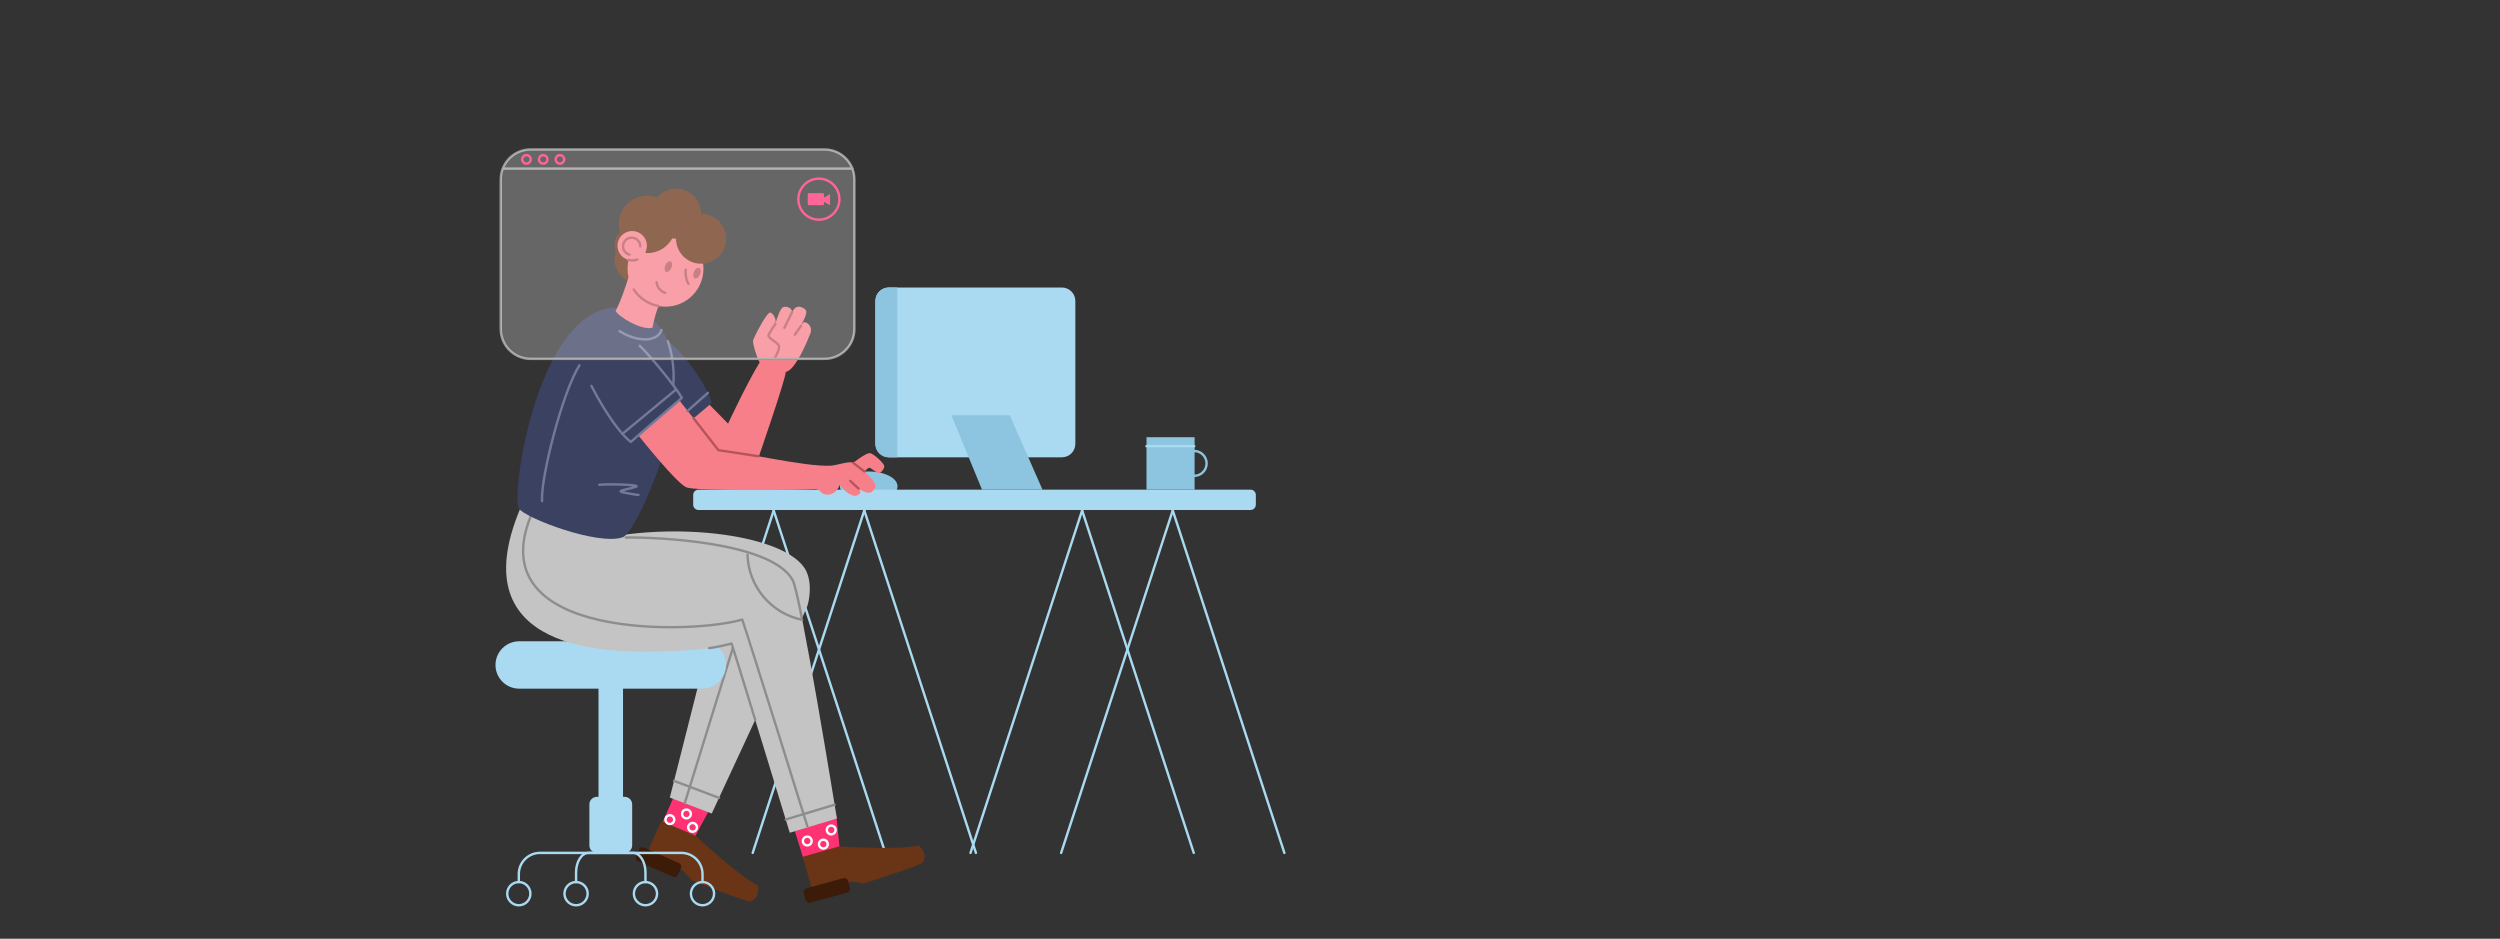 <?xml version="1.0" encoding="utf-8"?>
<!-- Generator: Adobe Illustrator 25.0.0, SVG Export Plug-In . SVG Version: 6.00 Build 0)  -->
<svg version="1.1" id="Layer_1" xmlns="http://www.w3.org/2000/svg" xmlns:xlink="http://www.w3.org/1999/xlink" x="0px" y="0px"
	 viewBox="0 0 2072 778" style="enable-background:new 0 0 2072 778;" xml:space="preserve">
<rect x="0" y="0" width="2072" height="778" fill="#333333" stroke="none"/>
<style type="text/css">
	.st0{display:none;}
	.st1{display:inline;fill:#FFCC33;stroke:#000000;stroke-miterlimit:10;}
	.st2{fill-rule:evenodd;clip-rule:evenodd;fill:#8DC5E0;}
	.st3{fill-rule:evenodd;clip-rule:evenodd;fill:#FF3274;}
	.st4{fill-rule:evenodd;clip-rule:evenodd;fill:#AADAF1;}
	.st5{fill:none;stroke:#AADAF1;stroke-width:2;stroke-linecap:round;stroke-linejoin:round;}
	.st6{fill-rule:evenodd;clip-rule:evenodd;fill:#6A3416;}
	.st7{fill:none;stroke:#FFFFFF;stroke-width:2;stroke-linecap:round;stroke-linejoin:round;}
	.st8{fill-rule:evenodd;clip-rule:evenodd;fill:#3C1B09;}
	.st9{fill-rule:evenodd;clip-rule:evenodd;fill:#C4C4C4;}
	.st10{fill:none;stroke:#8D8D8D;stroke-width:2;stroke-linecap:round;stroke-linejoin:round;}
	.st11{fill-rule:evenodd;clip-rule:evenodd;fill:#F77F89;}
	.st12{fill-rule:evenodd;clip-rule:evenodd;fill:#3B4161;}
	.st13{fill:none;stroke:#737999;stroke-width:2;stroke-linecap:round;stroke-linejoin:round;}
	.st14{fill:none;stroke:#B5545C;stroke-width:2;stroke-linecap:round;stroke-linejoin:round;}
	.st15{fill-rule:evenodd;clip-rule:evenodd;fill:#B5545C;}
	.st16{fill:none;stroke:#FF3274;stroke-width:2;stroke-linecap:round;stroke-linejoin:round;}
	.st17{fill:none;stroke:#9B9B9B;stroke-width:2;stroke-linecap:round;stroke-linejoin:round;}
	.st18{fill:none;stroke:#8DC5E0;stroke-width:2;stroke-linecap:round;stroke-linejoin:round;}
	.st19{opacity:0.25;fill-rule:evenodd;clip-rule:evenodd;fill:#FFFFFF;enable-background:new    ;}
</style>
<g id="Layer_2_1_" class="st0">
	<rect x="-460.5" y="-209.5" class="st1" width="2610" height="1005"/>
</g>
<g id="Layer_1_1_">
	<path class="st2" d="M696.11,403.06c0-6.79,10.69-12.3,23.89-12.3c13.19,0,23.89,5.51,23.89,12.3s-10.7,12.3-23.89,12.3
		S696.11,409.85,696.11,403.06z"/>
	<path class="st3" d="M658.79,688.89l7.24,23.34l30.08-6.87l-2.95-29.68L658.79,688.89z"/>
	<path class="st4" d="M578.94,405.81h457.48c2.44,0,4.42,1.98,4.42,4.42v8.03c0,2.44-1.98,4.42-4.42,4.42H578.94
		c-2.44,0-4.42-1.98-4.42-4.42v-8.03C574.52,407.79,576.5,405.81,578.94,405.81z"/>
	<g>
		<path class="st5" d="M641.22,423.06l-92.51,283.82"/>
		<path class="st5" d="M716.33,423.06l-92.5,283.82"/>
		<path class="st5" d="M716.33,423.06l92.51,283.82"/>
		<path class="st5" d="M641.22,423.06l92.51,283.82"/>
	</g>
	<path class="st3" d="M558.46,660.41l-9.74,21.97l26.93,11.58l11.99-22.24L558.46,660.41z"/>
	<path class="st6" d="M548.1,680.38l28.49,12.34c0,0,35.52,33.29,51.91,41.4c-0.05,7.39-0.96,10.82-6.68,12.93
		c-2.54,0.94-48.45-17.44-48.45-17.44l-7.7-8.26l-29.7-13.66L548.1,680.38z"/>
	<path class="st7" d="M565.3,674.59c0-2.01,1.63-3.63,3.63-3.63c2.01,0,3.63,1.63,3.63,3.63c0,2.01-1.63,3.63-3.63,3.63
		C566.93,678.22,565.3,676.59,565.3,674.59z"/>
	<path class="st7" d="M551.57,679.32c0-2.01,1.63-3.63,3.63-3.63c2.01,0,3.63,1.63,3.63,3.63c0,2.01-1.63,3.63-3.63,3.63
		S551.57,681.33,551.57,679.32z"/>
	<path class="st7" d="M570.39,685.71c0-2.01,1.63-3.63,3.63-3.63c2.01,0,3.63,1.63,3.63,3.63s-1.63,3.63-3.63,3.63
		S570.39,687.71,570.39,685.71z"/>
	<path class="st8" d="M533.73,702.44l29.07,12.93c1.59,0.71,2.32,2.54,1.63,4.09l-2.54,5.71c-0.69,1.54-2.53,2.23-4.12,1.52
		l-29.07-12.93c-1.59-0.7-2.32-2.53-1.63-4.08l2.54-5.71C530.3,702.42,532.14,701.74,533.73,702.44z"/>
	<path class="st9" d="M484.56,449.85c66.21-18.65,161.2-8.32,181.68,20.13c7.32,10.16,4.84,26.06,2.97,32.05
		c-1.87,5.99-79.32,172.22-79.32,172.22l-34.74-13.22l34.14-134.97C589.29,526.07,476.34,452.17,484.56,449.85z"/>
	<path class="st10" d="M567.49,665.73l39.98-128.91"/>
	<path class="st10" d="M558.65,647.21l37.28,14.05"/>
	<path class="st6" d="M665.43,710.07l29.86-8.52c0,0,48.58,3.23,66.39-0.89c4.65,5.75,6.12,8.98,3.03,14.24
		c-1.37,2.33-48.53,17.22-48.53,17.22L705,730.61l-31.63,8.26L665.43,710.07z"/>
	<path class="st8" d="M668.3,736.24l30.68-8.43c1.67-0.46,3.4,0.49,3.85,2.12l1.66,6.03c0.45,1.64-0.55,3.33-2.22,3.79l-30.68,8.43
		c-1.67,0.46-3.4-0.49-3.84-2.12l-1.66-6.03C665.63,738.4,666.63,736.7,668.3,736.24z"/>
	<path class="st7" d="M678.77,699.61c0-2.01,1.63-3.63,3.63-3.63s3.63,1.63,3.63,3.63c0,2.01-1.63,3.63-3.63,3.63
		S678.77,701.62,678.77,699.61z"/>
	<path class="st7" d="M685.28,687.87c0-2.01,1.63-3.63,3.63-3.63c2.01,0,3.63,1.63,3.63,3.63c0,2.01-1.63,3.63-3.63,3.63
		C686.91,691.5,685.28,689.87,685.28,687.87z"/>
	<path class="st7" d="M665.43,697.02c0-2.01,1.63-3.63,3.63-3.63c2.01,0,3.63,1.63,3.63,3.63c0,2.01-1.63,3.63-3.63,3.63
		S665.43,699.03,665.43,697.02z"/>
	<path class="st4" d="M430.3,531.5h151.8c10.84,0,19.63,8.79,19.63,19.63l0,0c0,10.84-8.79,19.63-19.63,19.63H430.3
		c-10.84,0-19.63-8.79-19.63-19.63l0,0C410.67,540.29,419.46,531.5,430.3,531.5z"/>
	<path class="st4" d="M499.84,557.36h12.72c2.1,0,3.8,1.7,3.8,3.8v140.6c0,2.1-1.7,3.8-3.8,3.8h-12.72c-2.1,0-3.8-1.7-3.8-3.8
		v-140.6C496.04,559.06,497.74,557.36,499.84,557.36z"/>
	<path class="st4" d="M494.73,660.41h22.96c3.46,0,6.26,2.8,6.26,6.26v33.95c0,3.46-2.8,6.26-6.26,6.26h-22.96
		c-3.46,0-6.26-2.8-6.26-6.26v-33.95C488.47,663.21,491.27,660.41,494.73,660.41z"/>
	<path class="st5" d="M429.99,731.05v-6.63c0-9.68,7.85-17.54,17.54-17.54h58.67"/>
	<path class="st5" d="M582.24,731.05v-6.63c0-9.68-7.85-17.54-17.54-17.54h-58.67"/>
	<path class="st5" d="M477.45,731.05v-8c0-8.93,4.65-16.17,10.39-16.17h36.73c5.74,0,10.39,7.24,10.39,16.17v8"/>
	<path class="st5" d="M420.38,740.67c0-5.31,4.3-9.62,9.61-9.62s9.61,4.31,9.61,9.62c0,5.3-4.3,9.61-9.61,9.61
		C424.68,750.28,420.38,745.97,420.38,740.67z"/>
	<path class="st5" d="M467.84,740.67c0-5.31,4.3-9.62,9.61-9.62s9.61,4.31,9.61,9.62c0,5.3-4.3,9.61-9.61,9.61
		C472.14,750.28,467.84,745.97,467.84,740.67z"/>
	<path class="st5" d="M534.96,731.05c5.31,0,9.61,4.31,9.61,9.62c0,5.3-4.3,9.61-9.61,9.61s-9.61-4.31-9.61-9.61
		C525.34,735.36,529.65,731.05,534.96,731.05"/>
	<path class="st5" d="M572.63,740.67c0-5.31,4.3-9.62,9.61-9.62s9.61,4.31,9.61,9.62c0,5.3-4.3,9.61-9.61,9.61
		S572.63,745.97,572.63,740.67z"/>
	<path class="st9" d="M436,410.75c-60.57,126.52,61.69,129.93,104.58,129.3s54.19-3.86,65.8-6.66
		c3.71,11.23,48.18,156.79,48.18,156.79l39.05-11.8c0,0-29.86-184.91-36.59-197.41c-18.51-34.34-128.05-36.2-141.85-35.37
		C501.36,446.43,443.68,394.71,436,410.75z"/>
	<path class="st10" d="M439.78,428.03c-41.49,103.55,136.45,97.31,175.36,85.45c5.83,16.65,54.04,171.41,54.04,171.41"/>
	<path class="st10" d="M664.78,513.68c-25.33-5.18-44.51-27.26-45.25-53.95"/>
	<path class="st10" d="M587.74,537.18c8.14-1.17,13.36-2.53,18.63-3.8c1.54,4.66,10.09,32.42,19.57,63.32"/>
	<path class="st10" d="M664.5,511.66c-3.27-16.27-5.96-27.87-7.48-30.69c-17.4-32.26-115.16-35.86-138.35-35.48"/>
	<path class="st10" d="M691.73,666.93l-40.54,12.26"/>
	<path class="st6" d="M509.34,214.56c0-11.44,9.27-20.71,20.71-20.71s20.71,9.27,20.71,20.71c0,11.44-9.27,20.71-20.71,20.71
		C518.62,235.27,509.34,226,509.34,214.56z"/>
	<path class="st11" d="M705.16,385.12c3.4-2.79,12.65-9.63,15.61-9.59c2.96,0.04,11.92,8.47,12.12,10.68s-2.65,5.7-4.35,5.94
		c-1.7,0.25-7.17-5.03-8.37-4.52s-3.84,3.27-4.61,4.51C714.78,393.38,701.75,387.91,705.16,385.12z"/>
	<path class="st11" d="M582.95,330.23l20.47,20.88c0,0,15.47-33.27,26.21-50.81c-2.18-3.14-5.97-15.65-5.51-18.01
		c0.46-2.36,11.75-24.53,14.47-23.24s5.26,5.62,3.87,9.99c1.61-5.77,4.33-13.75,6.73-14.54c2.4-0.79,7.45,0.25,7.23,4.3
		c1.15-2.65,3.17-4.51,5.5-4.61c2-0.09,6.08,1.63,6.35,4.15c0.34,3.14-4.15,10.67-4.7,11.73c2.1-2.86,2.08-3.03,3.34-2.98
		c2.53,0.08,6.81,3.85,4.72,9.28s-12.42,30.77-20.42,31.85c0.37,4.91-23.47,73.57-23.47,73.57l-36.12-1.44l-26.32-34.8
		L582.95,330.23z"/>
	<path class="st12" d="M511.8,254.79c-66.43,0.09-88.64,155.96-81.69,166.69c5.08,7.84,65.34,30.9,86.03,23.81
		c7.3-2.5,26.26-41.45,37-80.75c11.46-9.4,33.12-27.19,36.66-30.62c-0.97-7.54-18.41-37.87-36.44-51.31
		C547.09,268.38,535.52,254.79,511.8,254.79z"/>
	<path class="st11" d="M528.98,360.73c0,0,31.7,40.01,40.04,43.25c8.34,3.23,98.42,2.22,104.96,1.44c6.54-0.77,5.38,4.25,11.33,4.57
		c6.16,0.34,9.72-5.11,10.55-7.86c3.76,4.18,10.39,10.61,14.74,8.36c3.08-1.59,3.12-3.03,1.02-5.21c2.99,1.73,8.42,4.27,10.61,2.57
		c3.52-2.74,3.85-5.3,2.66-7.43c-3.67-6.59-15.49-15.92-18.3-17.02c-3.24-1.27-13.11,2.24-17.85,2.53
		c-21.53,1.33-75.82-12.06-93.64-12.87c-2.62-5.03-29.76-37.83-31.86-41.11C555.8,338.34,528.98,360.73,528.98,360.73z"/>
	<path class="st11" d="M520.12,222.72c0-17.37,14.08-31.45,31.45-31.45s31.45,14.08,31.45,31.45s-14.08,31.45-31.45,31.45
		C534.2,254.18,520.12,240.09,520.12,222.72z"/>
	<path class="st11" d="M524.35,215.83c0.13,4.89-10.11,35.81-14.15,41.73c2.04,4.73,21.57,16.59,30.56,14.06
		c1.02-5.99,4.35-18.06,6.42-20.74C549.24,248.21,524.21,210.94,524.35,215.83z"/>
	<path class="st6" d="M560.3,156.42c-6.3,0-11.89,2.88-15.69,7.31c-2.54-0.92-5.24-1.5-8.09-1.5c-13.14,0-23.78,10.65-23.78,23.78
		c0,2.33,0.44,4.53,1.06,6.66c-2.73,2.54-4.44,6.11-4.44,10.09c0,6.79,4.94,12.47,11.5,13.72c0.16-0.77,0.15-1.31,0.41-2.19
		c0.68-2.34,10.86-6.61,11.97-5.84c1.09,0.75,2.35,1.24,3,1.31c0.09,0.01,0.18,0.03,0.28,0.03c8.93,0,16.62-4.98,20.69-12.25
		c1.02,0.15,2.03,0.31,3.09,0.31c0,11.44,9.28,20.72,20.72,20.72c11.44,0,20.72-9.28,20.72-20.72s-9.28-20.72-20.72-20.72
		C581.01,165.7,571.74,156.42,560.3,156.42z"/>
	<path class="st11" d="M511.79,203.66c0-6.73,5.45-12.18,12.18-12.18c6.73,0,12.18,5.45,12.18,12.18s-5.45,12.18-12.18,12.18
		C517.24,215.84,511.79,210.39,511.79,203.66z"/>
	<path class="st13" d="M449.26,415.36c-1.31-19.34,17.16-91.2,30.98-112.58"/>
	<path class="st13" d="M490.2,319.8c3.23,6.64,19.15,36.1,32.65,46.49c5.15-4.88,42.27-36.52,42.27-36.52
		c-4.74-8.81-27.53-36.43-34.92-43.19"/>
	<path class="st13" d="M515.86,359.57l44.62-36.88"/>
	<path class="st13" d="M548.22,273.45c-0.31,0.98-0.76,1.9-1.37,2.76c-5.3,7.4-20.24,6.59-33.37-1.8"/>
	<path class="st13" d="M553.45,282.67c2.53,6.58,5.99,21.93,4.53,36.62"/>
	<path class="st13" d="M569.88,340.5l16.83-14.91"/>
	<path class="st13" d="M496.68,401.83c5.55-0.87,35.85-0.24,30.25,1.65c-5.6,1.89-16.08,3.25-11.4,4.36
		c4.68,1.11,12.12,2.32,13.61,2.34"/>
	<path class="st14" d="M568.25,223.55c-0.3,2.78,0.3,8.98,2.4,11.72"/>
	<path class="st15" d="M551.39,219.89c1.03-2.37,3-3.8,4.39-3.19s1.68,3.02,0.64,5.39c-1.03,2.37-3,3.8-4.39,3.19
		S550.36,222.26,551.39,219.89z"/>
	<path class="st15" d="M575.14,225.28c1.03-2.37,3-3.8,4.39-3.19s1.67,3.02,0.64,5.39c-1.03,2.37-3,3.8-4.39,3.19
		S574.11,227.65,575.14,225.28z"/>
	<path class="st14" d="M551.28,242.69c-3.86-1.22-6.73-4.66-7.1-8.82"/>
	<path class="st14" d="M545.78,253.64c-8.58-1.6-15.94-6.68-20.54-13.72"/>
	<path class="st14" d="M528.22,215.08c-1.32,0.49-2.75,0.76-4.25,0.76c-1.14,0-2.24-0.16-3.29-0.45"/>
	<path class="st14" d="M521.61,211.01c-3.02-0.83-5.25-3.6-5.25-6.88c0-3.94,3.2-7.14,7.14-7.14s7.14,3.2,7.14,7.14"/>
	<path class="st14" d="M628.64,378.16l-33.27-5.08l-20.64-26.52"/>
	<path class="st14" d="M641.93,297.42c1.24-2.7,4.68-8.62,3.49-11.2c-1.19-2.58-9.42-6.07-8.42-8.54c1.01-2.47,5.59-9.15,5.59-9.15"
		/>
	<path class="st14" d="M656.42,258.79l-6.31,12.9"/>
	<path class="st14" d="M663.91,270.08l-5.13,7.28"/>
	<path class="st14" d="M707.26,383.73l9.16,7.03"/>
	<path class="st14" d="M711.51,404.91l-6.84-6.35"/>
	<g>
		<path class="st3" d="M670.42,160.05h11.53c0.55,0,0.99,0.64,0.99,1.42v7.19c0,0.79-0.44,1.42-0.99,1.42h-11.53
			c-0.55,0-0.99-0.64-0.99-1.42v-7.19C669.43,160.69,669.87,160.05,670.42,160.05z"/>
		<path class="st3" d="M687.93,165.52v4.43c0,0.12-0.09,0.17-0.19,0.11l-3.84-2.21l-3.84-2.21c-0.11-0.06-0.11-0.16,0-0.22
			l3.84-2.21l3.84-2.21c0.11-0.06,0.19-0.01,0.19,0.11V165.52z"/>
	</g>
	<path class="st16" d="M661.69,165.07c0-9.39,7.61-17,17-17s17,7.61,17,17s-7.61,17-17,17
		C669.29,182.06,661.69,174.45,661.69,165.07z"/>
	<path class="st17" d="M439.77,123.87h243.59c13.66,0,24.74,11.07,24.74,24.74v124.08c0,13.66-11.07,24.74-24.74,24.74H439.77
		c-13.66,0-24.74-11.08-24.74-24.74V148.61C415.03,134.95,426.11,123.87,439.77,123.87z"/>
	<path class="st17" d="M706.51,139.75H416.88"/>
	<path class="st16" d="M432.81,132.1c0-1.94,1.58-3.52,3.52-3.52s3.52,1.57,3.52,3.52c0,1.94-1.57,3.52-3.52,3.52
		C434.39,135.62,432.81,134.04,432.81,132.1z"/>
	<path class="st16" d="M446.69,132.1c0-1.94,1.57-3.52,3.52-3.52c1.94,0,3.52,1.57,3.52,3.52c0,1.94-1.58,3.52-3.52,3.52
		C448.27,135.62,446.69,134.04,446.69,132.1z"/>
	<path class="st16" d="M460.57,132.1c0-1.94,1.57-3.52,3.52-3.52c1.94,0,3.52,1.57,3.52,3.52c0,1.94-1.57,3.52-3.52,3.52
		C462.14,135.62,460.57,134.04,460.57,132.1z"/>
	<g>
		<path class="st5" d="M896.87,423.06l-92.51,283.82"/>
		<path class="st5" d="M971.98,423.06l-92.51,283.82"/>
		<path class="st5" d="M971.98,423.06l92.51,283.82"/>
		<path class="st5" d="M896.87,423.06l92.51,283.82"/>
	</g>
	<path class="st4" d="M736.69,238.28h143.37c6.18,0,11.19,5.01,11.19,11.19v118.36c0,6.18-5.01,11.19-11.19,11.19H736.69
		c-6.18,0-11.19-5.01-11.19-11.19V249.46C725.5,243.28,730.51,238.28,736.69,238.28z"/>
	<path class="st2" d="M736.7,238.26c-6.18,0-11.19,5.01-11.19,11.19v118.38c0,6.18,5.01,11.19,11.19,11.19h7.19
		c-0.06-0.68-0.22-1.34-0.22-2.03V238.26H736.7z"/>
	<path class="st2" d="M788.49,344.15h48.41l27.11,61.66h-50.12L788.49,344.15z"/>
	<path class="st2" d="M950.22,362.36h39.88v43.45h-39.88V362.36z"/>
	<path class="st18" d="M979.46,384.09c0-5.68,4.61-10.29,10.29-10.29s10.29,4.61,10.29,10.29c0,5.68-4.61,10.29-10.29,10.29
		C984.07,394.37,979.46,389.77,979.46,384.09z"/>
	<path class="st5" d="M950.22,369.77h39.53"/>
	<path class="st19" d="M439.9,123.87h243.59c13.66,0,24.74,11.07,24.74,24.74v124.08c0,13.66-11.07,24.74-24.74,24.74H439.9
		c-13.66,0-24.74-11.08-24.74-24.74V148.61C415.16,134.95,426.24,123.87,439.9,123.87z"/>
</g>
</svg>
